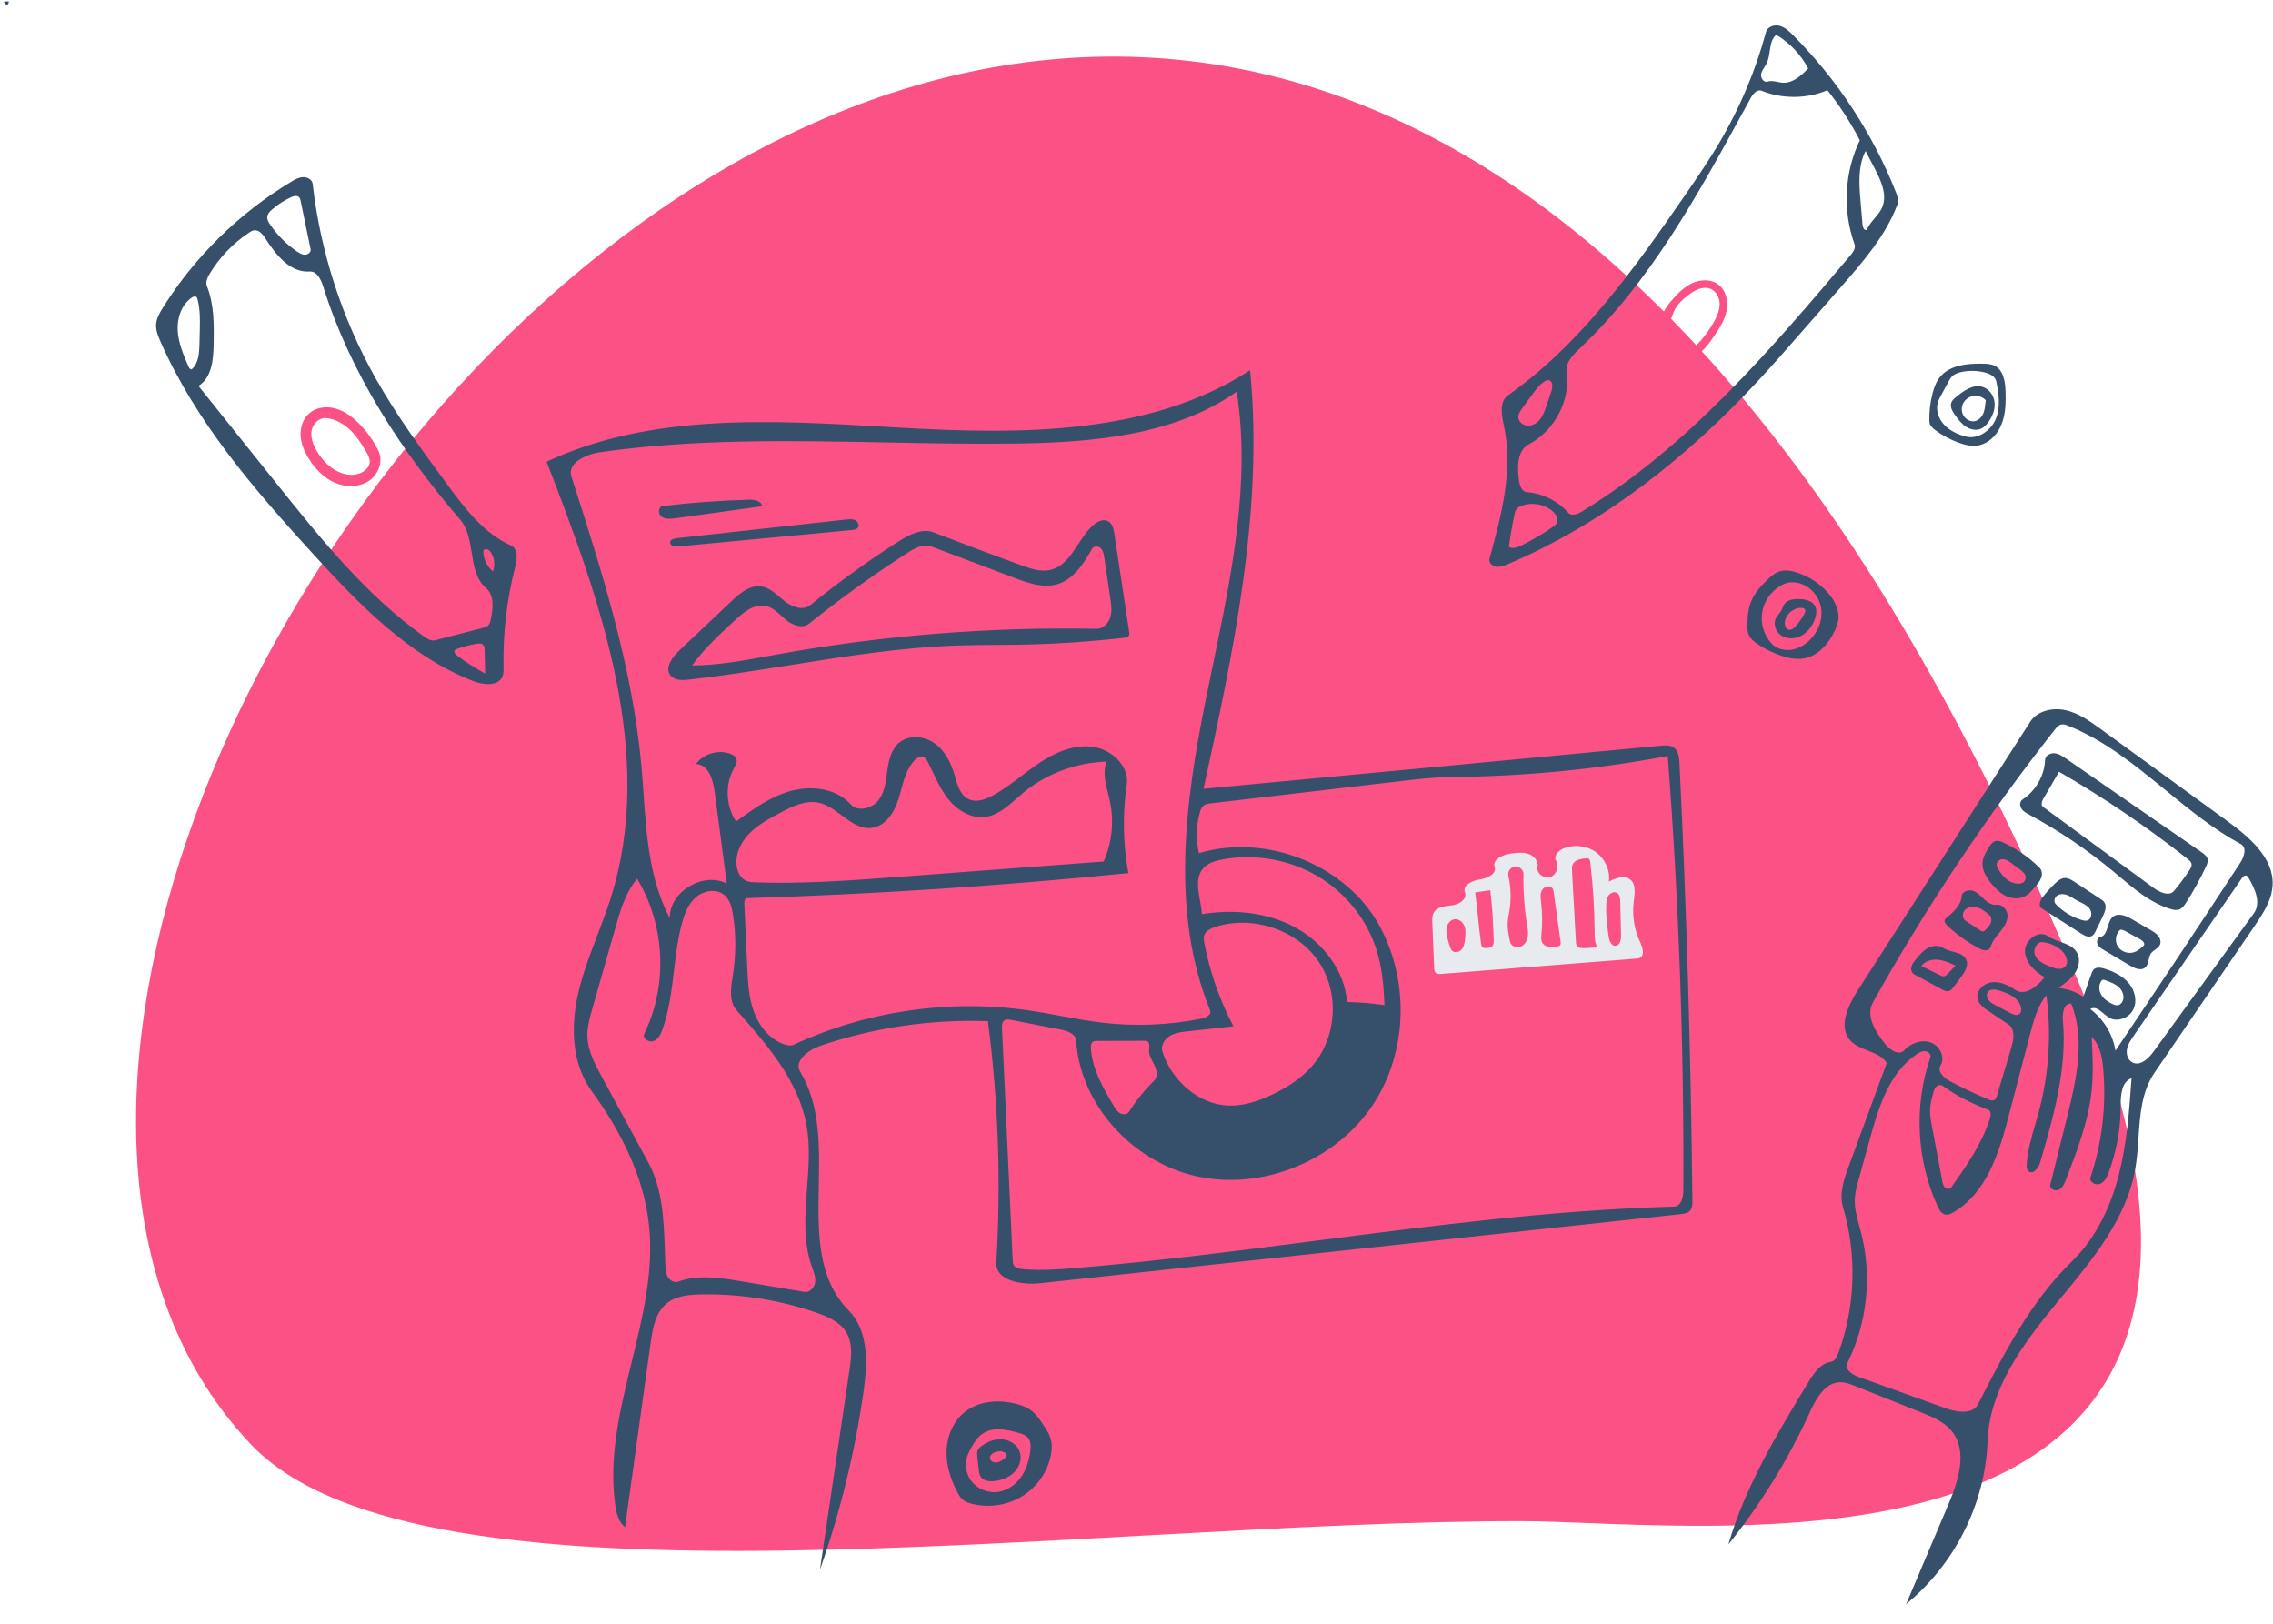 <svg width="560" height="400" viewBox="0 0 560 400" fill="none" xmlns="http://www.w3.org/2000/svg">
<path fill-rule="evenodd" clip-rule="evenodd" d="M61.724 355.703C103.916 400.382 267.073 374.718 374.504 374.718C420.851 374.718 576.383 397.315 512.157 242.125C301.571 -266.715 -71.96 214.139 61.724 355.703Z" fill="#FC5185"/>
<path fill-rule="evenodd" clip-rule="evenodd" d="M2.154 0.371C2.2 0.728 2.001 1.102 1.676 1.273C1.418 1.021 1.159 0.769 0.9 0.517C1.288 0.352 1.728 0.305 2.144 0.384L2.154 0.371Z" fill="#364F6B"/>
<path fill-rule="evenodd" clip-rule="evenodd" d="M251.046 346.03C251.955 346.307 252.851 346.65 253.642 347.165C255.127 348.132 256.138 349.634 257.107 351.095C257.802 352.142 258.507 353.209 258.854 354.409C259.23 355.709 259.163 357.096 258.911 358.423C258.127 362.559 255.504 366.332 251.85 368.58C248.197 370.827 243.567 371.515 239.391 370.43C238.578 370.219 237.759 369.932 237.134 369.384C236.608 368.924 236.254 368.311 235.93 367.699C234.229 364.491 233.082 360.926 233.213 357.318C233.344 353.71 234.869 350.059 237.757 347.791C241.381 344.945 246.603 344.674 251.046 346.03M245.954 367.512C248.225 367.177 250.225 365.733 251.53 363.894C252.836 362.054 253.506 359.849 253.828 357.635C254.011 356.371 254.028 354.923 253.111 354.01C252.562 353.464 251.778 353.22 251.025 353.001C248.201 352.179 244.977 351.48 242.447 352.952C240.604 354.025 239.577 356.012 238.646 357.894C237.556 360.098 237.825 362.879 239.32 364.846C240.814 366.813 243.468 367.88 245.954 367.512V367.512Z" fill="#364F6B"/>
<path fill-rule="evenodd" clip-rule="evenodd" d="M354.817 246.768C354.856 246.299 354.914 245.796 355.233 245.442C355.545 245.096 356.036 244.972 356.497 244.868C368.365 242.18 380.623 241.128 392.791 241.754C394.341 241.834 396.334 242.344 396.437 243.851C397.025 252.487 397.612 261.124 398.2 269.761C398.23 270.198 398.245 270.682 397.958 271.019C397.723 271.294 397.345 271.4 396.99 271.491C384.334 274.7 370.993 275.333 358.076 273.336C357.743 273.285 357.393 273.224 357.135 273.014C356.823 272.76 356.714 272.346 356.624 271.959C354.72 263.715 354.108 255.189 354.817 246.768ZM357.615 261.095C357.848 264.356 358.552 267.586 359.698 270.659C360.841 270.819 361.973 271.05 363.112 271.238C372.928 272.855 382.968 271.228 392.783 269.603C393.479 269.488 394.243 269.335 394.673 268.789C395.112 268.232 395.054 267.456 394.974 266.758C394.636 263.782 394.298 260.806 393.96 257.83C393.933 257.59 393.898 257.333 393.731 257.155C393.529 256.938 393.197 256.903 392.896 256.883C385.922 256.437 378.924 256.943 371.953 257.449C368.1 257.729 364.247 258.009 360.394 258.288C359.489 258.354 358.46 258.484 357.94 259.208C357.556 259.741 357.569 260.446 357.615 261.095ZM357.724 248.647C357.114 250.549 357.005 252.601 357.409 254.554C357.481 254.905 357.583 255.276 357.857 255.515C358.263 255.869 358.882 255.811 359.422 255.734C365.986 254.798 372.621 254.334 379.256 254.345C380.191 254.346 380.479 253.12 380.468 252.21C380.453 250.876 380.438 249.542 380.423 248.208C380.415 247.436 380.375 246.586 379.832 246.023C379.179 245.347 378.088 245.368 377.137 245.439C374.94 245.602 372.742 245.765 370.544 245.929C369.493 246.007 366.704 246.702 365.422 246.784C363.191 247.13 360.96 247.476 358.728 247.823C358.49 247.86 358.239 247.902 358.056 248.054C357.877 248.203 357.794 248.429 357.724 248.647ZM387.153 254.45C388.897 254.472 390.644 254.302 392.349 253.945C392.755 253.86 393.182 253.752 393.472 253.463C393.897 253.038 393.893 252.371 393.862 251.779C393.772 250.059 393.681 248.339 393.591 246.619C393.559 246.005 393.488 245.314 392.995 244.93C392.561 244.593 391.949 244.613 391.395 244.649C389.456 244.778 387.516 244.906 385.576 245.035C385.269 245.055 384.947 245.08 384.69 245.245C384.22 245.547 384.15 246.18 384.137 246.727C384.093 248.551 384.17 250.376 384.366 252.19C384.423 252.715 384.501 253.268 384.835 253.684C385.355 254.332 386.308 254.44 387.153 254.45Z" fill="#FC5185"/>
<path fill-rule="evenodd" clip-rule="evenodd" d="M385.191 209.025C387.783 207.933 390.965 208.299 393.224 209.948C395.484 211.597 396.735 214.466 396.383 217.193C397.972 216.358 399.986 215.535 401.469 216.538C403.143 217.671 402.76 220.111 402.509 222.079C402.07 225.519 402.639 229.075 404.134 232.221C404.751 233.521 405.282 235.493 403.912 236.017C403.681 236.106 403.429 236.126 403.181 236.145C387.123 237.404 371.065 238.663 355.007 239.922C354.566 239.957 354.073 239.975 353.74 239.693C353.4 239.405 353.358 238.915 353.339 238.477C353.185 234.802 353.031 231.128 352.878 227.453C352.836 226.468 352.816 225.405 353.389 224.591C354.336 223.243 356.319 223.247 357.977 222.989C359.634 222.731 361.561 221.37 360.924 219.86C360.213 218.177 362.636 216.947 364.485 216.673C366.335 216.399 368.788 215.327 368.228 213.59C367.616 211.693 370.299 210.516 372.325 210.254C373.755 210.069 375.25 209.891 376.606 210.368C377.962 210.845 379.108 212.203 378.802 213.574C378.453 215.144 380.418 216.606 381.967 216.052C383.517 215.497 384.145 213.437 383.36 212.024C382.72 210.87 383.953 209.546 385.191 209.025ZM393.483 233.239C392.882 232.156 392.878 230.866 392.873 229.635C392.847 223.856 392.482 218.078 391.78 212.339C391.745 212.049 391.688 211.725 391.444 211.556C391.234 211.409 390.952 211.427 390.694 211.45C389.44 211.564 387.953 211.834 387.458 212.961C387.246 213.441 387.271 213.985 387.3 214.507C387.618 220.299 387.936 226.092 388.254 231.884C388.284 232.424 388.357 233.043 388.818 233.344C389.069 233.509 389.386 233.539 389.688 233.555C390.96 233.623 392.241 233.516 393.483 233.239ZM371.885 224.333C371.729 225.298 371.51 226.256 371.452 227.231C371.355 228.861 371.708 230.48 372.058 232.077C372.283 233.1 373.643 233.604 374.64 233.209C375.636 232.815 376.238 231.78 376.404 230.746C376.57 229.712 376.376 228.66 376.206 227.626C375.541 223.565 375.253 219.446 375.346 215.335C375.37 214.295 374.327 213.355 373.263 213.458C372.198 213.56 371.366 214.681 371.599 215.696C372.249 218.524 372.346 221.47 371.885 224.333ZM382.446 218.786C381.82 217.988 380.385 218.413 379.896 219.297C379.408 220.181 379.557 221.253 379.678 222.249C379.994 224.852 380.025 227.488 379.768 230.097C379.692 230.866 379.608 231.706 380.045 232.352C380.716 233.345 382.19 233.336 383.405 233.215C383.786 233.178 384.224 233.106 384.416 232.783C384.55 232.559 384.518 232.28 384.483 232.023C383.922 227.975 383.361 223.927 382.801 219.879C382.748 219.495 382.687 219.093 382.446 218.786ZM396.355 220.525C395.883 221.151 395.784 221.965 395.743 222.74C395.603 225.397 395.965 228.053 396.326 230.69C396.468 231.729 396.956 233.065 398.031 232.994C399.121 232.922 399.406 231.504 399.38 230.442C399.313 227.629 399.246 224.816 399.179 222.003C399.161 221.263 399.081 220.406 398.45 219.993C397.788 219.56 396.827 219.899 396.355 220.525ZM363.44 219.86C363.44 219.86 363.919 223.532 364.085 225.402C364.295 227.751 364.562 230.094 364.886 232.43C364.933 232.769 364.996 233.137 365.253 233.37C365.699 233.775 367.42 233.506 367.737 232.999C368.054 232.492 368.036 231.859 368.008 231.266C367.921 229.391 367.834 227.516 367.746 225.641C367.653 223.631 367.162 219.297 367.162 219.297M357.199 233.154C357.337 233.574 357.499 234.014 357.848 234.296C358.53 234.845 359.637 234.505 360.175 233.821C360.712 233.137 360.834 232.235 360.936 231.38C361.062 230.33 361.184 229.239 360.835 228.239C360.486 227.238 359.518 226.357 358.436 226.45C357.441 226.536 356.67 227.421 356.438 228.366C356.206 229.311 356.401 230.303 356.643 231.246C356.807 231.888 356.993 232.524 357.199 233.154Z" fill="#E7EAEE"/>
<path fill-rule="evenodd" clip-rule="evenodd" d="M422.295 82.818C420.998 84.712 419.593 86.629 417.587 87.798C415.581 88.967 412.811 89.195 411.008 87.746C409.02 86.147 408.897 83.265 409.054 80.76C409.115 79.795 409.194 78.823 409.478 77.897C409.971 76.291 411.047 74.921 412.17 73.65C413.533 72.108 415.042 70.621 416.932 69.754C418.822 68.886 421.171 68.734 422.942 69.813C425.062 71.105 425.846 73.854 425.444 76.256C425.043 78.658 423.682 80.793 422.295 82.818M418.178 84.821C419.812 83.127 421.215 81.221 422.335 79.169C423.073 77.819 423.7 76.351 423.671 74.822C423.641 73.293 422.812 71.696 421.353 71.128C419.452 70.389 417.365 71.571 415.776 72.827C414.645 73.721 413.55 74.702 412.824 75.932C412.365 76.709 412.067 77.565 411.772 78.414C411.213 80.021 410.647 81.695 410.859 83.378C411.072 85.061 412.31 86.751 414.044 86.926C415.649 87.087 417.073 85.966 418.178 84.821Z" fill="#FC5185"/>
<path fill-rule="evenodd" clip-rule="evenodd" d="M88.321 104.216C90.352 106.218 92.028 108.559 93.255 111.105C94.487 113.665 93.245 116.955 90.826 118.52C88.407 120.086 85.136 120.066 82.484 118.912C79.832 117.758 77.748 115.604 76.213 113.204C75.055 111.395 74.158 109.367 74.062 107.239C73.966 105.11 74.771 102.869 76.502 101.564C78.253 100.243 80.715 100.055 82.833 100.688C84.95 101.322 86.764 102.683 88.321 104.216M80.396 102.999C78.639 102.823 77.078 104.393 76.776 106.086C76.475 107.779 77.138 109.498 77.997 111C79.859 114.257 83.181 117.15 87.008 116.969C88.975 116.877 91.131 115.551 91.096 113.636C91.081 112.808 90.661 112.043 90.241 111.322C89.127 109.407 87.923 107.512 86.315 105.963C84.708 104.415 82.647 103.225 80.396 102.999Z" fill="#FC5185"/>
<path fill-rule="evenodd" clip-rule="evenodd" d="M241.89 356.171C243.301 355.128 245.056 354.453 246.824 354.564C248.592 354.675 250.342 355.662 251.081 357.228C251.875 358.909 251.381 360.998 250.142 362.401C248.904 363.805 247.038 364.58 245.154 364.836C243.869 365.011 242.337 364.854 241.633 363.793C241.293 363.281 241.217 362.651 241.148 362.045C241.026 360.958 240.903 359.871 240.78 358.784C240.729 358.324 240.678 357.846 240.831 357.407C241.01 356.891 241.444 356.5 241.89 356.171M247.471 359.297C247.676 359.144 247.891 358.978 247.981 358.742C248.267 357.986 247.144 357.483 246.315 357.501C245.112 357.527 243.57 358.315 243.938 359.43C244.151 360.074 244.967 360.373 245.653 360.254C246.338 360.135 246.919 359.71 247.471 359.297H247.471Z" fill="#364F6B"/>
<path fill-rule="evenodd" clip-rule="evenodd" d="M441.726 8.625C452.718 19.695 461.394 32.931 467.074 47.297C467.464 48.283 467.842 49.379 467.47 50.373C464.605 58.02 459.076 64.395 453.654 70.594L443.26 82.477C439.953 86.258 436.645 90.041 433.226 93.727C415.818 112.496 395.248 128.908 371.425 139.007C370.526 139.388 369.562 139.768 368.594 139.615C367.625 139.463 366.718 138.549 366.972 137.627C369.917 126.916 372.881 115.718 370.518 104.872C369.948 102.256 369.312 98.962 371.534 97.387C389.527 84.641 402.481 66.423 414.896 48.452C418.017 43.933 421.131 39.402 423.893 34.667C428.798 26.26 432.575 17.232 435.099 7.883C435.446 6.6 437.111 6.022 438.43 6.358C439.749 6.694 440.779 7.671 441.726 8.625ZM434.034 22.372C432.917 21.922 431.886 23.138 431.317 24.175C430.705 25.291 430.093 26.409 429.481 27.528L429.47 27.549L429.47 27.549C418.081 48.36 406.517 69.49 389.162 85.881C387.522 87.43 385.689 89.301 385.991 91.505C386.96 98.569 383.083 106.029 376.661 109.459C373.746 111.016 373.78 115.034 374.207 118.243C374.378 119.527 374.877 121.138 376.204 121.246C380.096 121.566 383.831 123.429 386.368 126.318C387.168 127.23 388.685 126.66 389.728 126.022C415.984 109.965 436.158 86.247 455.855 62.943C456.535 62.139 457.258 61.126 456.903 60.144C453.923 51.884 454.4 42.497 458.205 34.564C455.96 30.218 453.285 26.083 450.228 22.235C445.141 24.383 439.158 24.433 434.034 22.372ZM371.758 134.765C372.793 135.292 374.047 134.791 375.083 134.264C377.806 132.882 380.429 131.312 382.926 129.571C383.586 129.111 383.782 128.192 383.549 127.436C383.316 126.68 382.732 126.07 382.085 125.592C380.067 124.102 377.244 123.71 374.877 124.591C374.44 124.754 374.006 124.966 373.704 125.315C373.351 125.723 373.222 126.267 373.109 126.788C372.537 129.426 372.086 132.088 371.758 134.765ZM445.49 16.871C443.706 13.478 440.955 10.572 437.625 8.564C436.466 9.557 436.241 11.067 436.012 12.605V12.606C435.854 13.662 435.694 14.731 435.23 15.658C435.078 15.959 434.893 16.248 434.709 16.536C434.357 17.084 434.007 17.63 433.894 18.259C433.722 19.22 434.558 20.424 435.505 20.107C436.275 19.848 437.083 20.014 437.897 20.182C438.326 20.27 438.758 20.359 439.187 20.386C441.688 20.543 443.762 18.637 445.49 16.871ZM459.63 37.211C457.719 40.909 458.021 45.276 458.368 49.402L458.867 55.318C458.922 55.968 459.285 56.846 459.93 56.666C460.331 55.576 461.093 54.677 461.857 53.776C462.526 52.987 463.196 52.197 463.627 51.276C465.086 48.156 463.466 44.56 461.871 41.503L459.63 37.211ZM374.08 102.874C374.16 104.031 375.396 104.898 376.587 104.865C377.779 104.832 378.852 104.082 379.549 103.141C380.245 102.199 380.627 101.078 380.999 99.976L382.228 96.337C382.57 95.323 382.591 93.772 381.501 93.653C381.107 93.609 380.731 93.812 380.408 94.036C379.186 94.881 378.295 96.096 377.429 97.286L375.068 100.531C374.556 101.234 374.021 102.014 374.08 102.874ZM92.529 93.162C84.235 78.39 78.941 62.032 77.039 45.302C76.922 44.273 75.755 43.607 74.692 43.643C73.629 43.679 72.663 44.225 71.759 44.771C58.922 52.514 47.994 63.231 40.139 75.782C39.344 77.052 38.56 78.402 38.459 79.886C38.361 81.342 38.933 82.755 39.522 84.098C48.187 103.847 62.636 120.597 77.304 136.643C88.602 149.001 100.695 161.511 116.447 167.732C118.993 168.737 122.691 169.147 123.77 166.689C124.084 165.973 124.068 165.169 124.051 164.391L124.051 164.361C123.877 156.029 124.851 147.674 126.937 139.59C127.419 137.72 127.67 135.198 125.872 134.387C119.109 131.338 114.473 125.19 110.139 119.29C103.909 110.812 97.663 102.308 92.529 93.162ZM107.169 157.732C106.238 157.974 105.307 157.402 104.529 156.848C90.193 146.629 79.083 132.799 68.167 119.155L48.903 95.076C52.155 93.061 52.568 88.684 52.639 84.935C52.731 80.061 52.798 75.042 50.988 70.497C50.586 69.486 51.109 68.367 51.67 67.43C54.075 63.416 57.411 59.932 61.357 57.313C61.739 57.059 62.144 56.807 62.602 56.744C63.81 56.578 64.737 57.722 65.383 58.729C67.933 62.708 71.438 67.207 76.246 66.88C78.077 66.755 79.093 68.853 79.627 70.561C86.268 91.802 98.738 110.961 113.362 128.007C115.262 130.222 115.739 133.211 116.212 136.174C116.739 139.477 117.26 142.747 119.744 144.871C121.865 146.684 121.472 149.941 120.899 152.631C120.782 153.182 120.643 153.771 120.213 154.147C119.894 154.426 119.462 154.542 119.047 154.65L107.169 157.732ZM73.182 61.959C70.552 60.172 68.28 57.887 66.531 55.271C66.152 54.705 65.784 54.071 65.851 53.399C65.923 52.668 66.488 52.084 67.051 51.594C68.439 50.385 70.008 49.373 71.694 48.599C72.311 48.316 73.108 48.086 73.621 48.524C73.922 48.782 74.018 49.194 74.097 49.578L76.526 61.396C76.669 62.095 75.916 62.724 75.184 62.744C74.452 62.765 73.782 62.367 73.182 61.959ZM49.143 84.818C49.092 87.041 48.917 89.536 47.205 91.009C46.846 91.05 46.608 90.668 46.468 90.344C45.234 87.503 43.983 84.593 43.789 81.514C43.594 78.435 44.655 75.101 47.241 73.317C47.591 73.075 48.105 72.876 48.413 73.166C48.538 73.282 48.591 73.451 48.636 73.613C49.339 76.126 49.283 78.772 49.223 81.376L49.143 84.818ZM118.932 158.762C119.347 159.092 119.392 159.684 119.403 160.206L119.526 165.92C117.117 164.62 114.809 163.143 112.627 161.506C112.214 161.196 111.76 160.693 112.013 160.249C112.138 160.028 112.399 159.922 112.643 159.835C114.202 159.276 115.814 158.856 117.451 158.583C117.958 158.499 118.534 158.445 118.932 158.762ZM119.071 136.254C119.049 135.996 119.049 135.715 119.206 135.507C119.622 134.956 120.525 135.454 120.907 136.028C121.826 137.409 122.029 139.217 121.438 140.759C120.088 139.633 119.218 137.978 119.071 136.254ZM477.963 92.867C480.364 89.925 484.742 89.502 488.602 89.594C489.505 89.615 490.433 89.657 491.254 90.022C493.538 91.034 494.023 93.938 494.1 96.378C494.171 98.599 494.157 100.849 493.602 103.004C493.048 105.159 491.9 107.236 490.065 108.559C489.24 109.153 488.283 109.586 487.271 109.751C485.706 110.006 484.105 109.615 482.618 109.077C480.637 108.36 478.758 107.375 477.052 106.159C476.219 105.565 475.359 104.787 475.332 103.783C475.27 101.467 475.536 99.142 476.122 96.896C476.496 95.461 477.016 94.027 477.963 92.867ZM484.19 107.521C487.273 108.382 490.553 106.061 491.721 103.155C492.89 100.249 492.458 96.984 491.815 93.927C491.569 92.753 490.279 92.097 489.091 91.783C487.251 91.297 485.294 91.233 483.425 91.597C482.496 91.777 481.546 92.087 480.895 92.756C480.539 93.12 480.293 93.57 480.052 94.014L478.246 97.335C477.928 97.919 477.608 98.509 477.421 99.144C476.863 101.044 477.601 103.155 478.965 104.619C480.329 106.084 482.237 106.975 484.19 107.521ZM442.921 141.102C445.749 142.062 448.312 143.75 450.278 145.948C451.968 147.837 453.255 150.289 452.9 152.769C452.769 153.679 452.424 154.547 452.03 155.383C450.539 158.548 447.973 161.581 444.45 162.194C442.602 162.515 440.697 162.13 438.92 161.542C436.864 160.861 434.904 159.907 433.113 158.714C432.162 158.081 431.218 157.33 430.802 156.286C430.514 155.566 430.506 154.773 430.516 154.001C430.543 152.091 430.673 150.149 431.358 148.359C432.223 146.095 433.918 144.225 435.714 142.557C436.437 141.886 437.203 141.224 438.131 140.865C439.649 140.276 441.378 140.578 442.921 141.102ZM445.812 157.747C447.856 155.78 449.045 152.929 448.721 150.15C448.397 147.371 446.464 144.763 443.76 143.815C442.636 143.421 441.39 143.311 440.239 143.62C439.618 143.788 439.035 144.072 438.491 144.409C436.164 145.849 434.53 148.305 434.133 150.961C433.736 153.616 434.584 156.424 436.394 158.449C437.553 159.746 439.444 160.302 441.196 160.086C442.949 159.871 444.557 158.956 445.812 157.747ZM187.752 124.721C187.657 123.411 185.856 123.067 184.507 123.106C177.421 123.309 170.345 123.825 163.308 124.653C162.152 124.789 162.059 126.602 162.986 127.287C163.914 127.972 165.206 127.845 166.359 127.685L187.752 124.721ZM165.102 133.581C165.163 132.906 166.034 132.662 166.726 132.586L208.459 127.988C209.214 127.905 210.018 127.83 210.697 128.16C211.377 128.491 211.814 129.396 211.371 129.995C211.044 130.438 210.417 130.527 209.86 130.58L167.174 134.61C166.287 134.693 165.024 134.445 165.102 133.581ZM258.661 140.419C256.326 140.918 253.93 140.099 251.69 139.285C244.45 136.652 237.238 133.947 230.055 131.17C227.155 130.049 223.973 131.728 221.365 133.394C213.818 138.217 206.552 143.456 199.613 149.077C197.83 150.521 195.088 149.508 193.29 148.082C192.91 147.781 192.536 147.459 192.16 147.136C190.76 145.932 189.342 144.713 187.531 144.463C184.748 144.079 182.299 146.132 180.282 148.038L167.274 160.327C165.524 161.98 163.683 164.627 165.24 166.453C166.267 167.658 168.153 167.596 169.751 167.416C178.096 166.475 186.4 165.156 194.702 163.836C208.421 161.656 222.133 159.477 236.01 159.01C239.085 158.907 242.162 158.888 245.239 158.869L245.243 158.869C247.169 158.857 249.094 158.845 251.019 158.812C259.708 158.665 268.389 158.095 277.02 157.106C277.437 157.059 277.912 156.975 278.129 156.625C278.292 156.36 278.252 156.026 278.205 155.721L274.55 131.523C274.364 130.293 274.039 128.872 272.884 128.341C271.717 127.805 270.343 128.496 269.385 129.338C267.886 130.655 266.731 132.404 265.592 134.13C263.724 136.96 261.898 139.727 258.661 140.419ZM199.294 153.66C207.102 147.415 215.243 141.564 223.673 136.139C225.404 135.026 227.509 133.885 229.443 134.616L249.886 142.344C253.298 143.634 257.029 144.941 260.532 143.907C264.604 142.704 267.038 138.763 269.088 135.136C269.487 134.431 270.647 134.512 271.222 135.091C271.796 135.671 271.941 136.524 272.06 137.321L273.556 147.412C273.786 148.961 274.011 150.569 273.551 152.069C273.091 153.569 271.739 154.932 270.13 154.902C243.815 154.407 217.45 156.518 191.573 161.191C190.774 161.335 189.975 161.482 189.176 161.629L189.167 161.631C182.985 162.766 176.781 163.906 170.498 163.926C173.532 159.746 177.376 156.195 181.193 152.675C183.289 150.742 185.909 148.657 188.723 149.29C190.243 149.631 191.408 150.693 192.568 151.75C192.94 152.089 193.311 152.427 193.693 152.741C195.267 154.033 197.703 154.932 199.294 153.66ZM536.887 224.052C536.19 224.305 535.411 224.132 534.7 223.915C529.888 222.443 525.98 219.152 522.14 215.918L522.14 215.918L522.136 215.914C521.617 215.477 521.099 215.042 520.581 214.611C514.217 209.331 507.311 204.669 499.998 200.718C499.254 200.316 498.474 199.893 498.019 199.194C497.563 198.495 497.576 197.43 498.279 196.963C501.558 194.786 503.685 191.048 503.841 187.189C503.883 186.16 505.077 185.474 506.132 185.557C507.186 185.639 508.106 186.256 508.969 186.852L542.382 209.925C543.033 210.375 543.733 210.895 543.892 211.656C544.022 212.276 543.755 212.904 543.486 213.481C542.045 216.574 540.388 219.572 538.53 222.447C538.109 223.098 537.628 223.783 536.887 224.052ZM503.459 196.679C503.066 197.353 502.727 198.328 503.363 198.794L530.629 218.766C532.122 219.86 534.443 220.885 535.619 219.471C536.969 217.848 538.23 216.155 539.395 214.401C539.713 213.921 540.038 213.373 539.923 212.813C539.819 212.301 539.376 211.93 538.96 211.601C528.953 203.708 518.359 196.521 507.286 190.115L503.459 196.679ZM489.89 208.893C490.33 208.158 490.864 207.354 491.719 207.174C492.372 207.036 493.037 207.308 493.639 207.592C496.922 209.144 499.929 211.246 502.487 213.778C503.103 214.388 503.179 215.369 502.905 216.18C502.631 216.992 502.066 217.675 501.513 218.339C500.623 219.405 499.675 220.514 498.363 221.019C496.947 221.566 495.299 221.302 493.957 220.6C492.616 219.897 491.539 218.798 490.59 217.638C489.353 216.125 488.244 214.311 488.437 212.387C488.563 211.126 489.234 209.987 489.89 208.893ZM495.632 217.361C497.697 218.142 499.018 217.523 499.072 216.206C499.106 215.375 498.361 214.734 497.683 214.227L495.632 212.693C494.954 212.185 494.207 211.654 493.352 211.659C492.496 211.665 491.626 212.523 491.976 213.282C491.923 213.648 493.567 216.58 495.632 217.361ZM487.482 233.578C487.985 233.846 488.519 234.108 489.093 234.12C489.667 234.132 490.289 233.816 490.43 233.274C490.761 232.004 491.626 230.95 492.471 229.919L492.472 229.919C492.564 229.806 492.656 229.694 492.747 229.581C493.674 228.441 494.568 227.148 494.593 225.694C494.618 224.24 493.38 222.691 491.899 222.889C490.733 223.046 489.648 222.302 488.8 221.506C488.665 221.379 488.531 221.249 488.397 221.118C487.688 220.43 486.967 219.731 486.026 219.433C484.906 219.078 483.381 219.642 483.292 220.785C483.113 223.086 481.148 224.818 479.324 226.294C478.779 226.735 479.271 227.583 479.782 228.063C482.08 230.224 484.678 232.084 487.482 233.578ZM487.846 229.194L484.255 226.83C483.342 226.23 483.415 224.757 484.229 224.034C485.043 223.311 486.309 223.256 487.346 223.618C488.384 223.98 489.248 224.69 490.086 225.386C490.641 225.847 490.718 226.686 490.464 227.351C490.21 228.017 489.693 228.55 489.189 229.064C489.017 229.239 488.824 229.426 488.576 229.457C488.313 229.49 488.066 229.338 487.846 229.194ZM516.316 229.349L518.072 225.72C518.61 224.608 519.131 223.233 518.405 222.228C518.153 221.879 517.781 221.633 517.418 221.395L511.029 217.206C510.34 216.755 509.593 216.285 508.762 216.298C507.778 216.313 506.953 216.997 506.254 217.671C505.207 218.681 504.228 219.758 503.326 220.892C502.639 221.756 502.074 223.177 503.013 223.776L512.789 230.015C513.56 230.508 514.54 231.014 515.35 230.585C515.826 230.334 516.086 229.826 516.316 229.349ZM514.15 226.78C513.739 226.872 513.311 226.77 512.907 226.652C510.439 225.929 508.18 224.543 506.445 222.689C505.868 222.072 506.194 220.983 506.928 220.55C507.661 220.118 508.614 220.217 509.405 220.54C509.915 220.749 510.383 221.039 510.85 221.33C511.107 221.49 511.363 221.649 511.627 221.795C511.911 221.953 512.207 222.097 512.503 222.241C513.343 222.651 514.184 223.061 514.757 223.77C515.532 224.728 515.372 226.507 514.15 226.78ZM517.452 230.834C518.578 230.573 518.923 229.456 519.28 228.294C519.576 227.334 519.881 226.344 520.645 225.783C521.959 224.816 523.821 225.624 525.237 226.444L529.74 229.05C530.458 229.465 531.193 229.895 531.707 230.535C532.222 231.174 532.475 232.081 532.115 232.814C531.874 233.303 531.42 233.627 530.962 233.954C530.587 234.222 530.21 234.492 529.946 234.855C529.608 235.322 529.482 235.907 529.357 236.484C529.201 237.21 529.047 237.924 528.478 238.38C527.441 239.211 525.9 238.545 524.754 237.864L518.409 234.092C517.769 233.712 517.094 233.294 516.78 232.632C516.466 231.969 516.722 231.003 517.452 230.834ZM525.769 234.579C526.678 234.278 527.408 233.622 528.109 232.984C528.617 232.522 527.937 231.76 527.331 231.428L523.444 229.299C523.039 229.077 522.474 228.875 522.16 229.208C521.148 230.283 521 232.037 521.82 233.258C522.641 234.478 524.351 235.05 525.769 234.579ZM481.17 234.447C480.3 234.209 479.414 233.966 478.703 233.494C477.6 232.762 476.063 232.939 474.905 233.587C473.747 234.234 472.883 235.271 472.047 236.285C471.583 236.847 471.106 237.434 470.929 238.134C470.752 238.835 470.963 239.683 471.611 240.034L478.39 243.71C478.903 243.988 479.476 244.276 480.049 244.152C480.621 244.029 481.015 243.535 481.359 243.075L483.103 240.74C484.074 239.441 485.088 237.784 484.378 236.334C483.809 235.171 482.508 234.814 481.17 234.447ZM479.025 240.495C478.67 240.586 478.305 240.419 477.979 240.258L473.361 237.971C474.249 236.749 475.938 236.28 477.469 236.428C479 236.576 480.421 237.238 481.806 237.89L479.684 240.034C479.494 240.226 479.29 240.426 479.025 240.495ZM447.032 149.073C447.747 150.133 447.523 151.55 447.049 152.732C446.424 154.289 445.367 155.732 443.875 156.56C442.382 157.388 440.422 157.509 438.968 156.619C437.513 155.729 436.783 153.749 437.563 152.259C437.743 151.915 437.989 151.61 438.235 151.304C438.47 151.012 438.706 150.72 438.884 150.393C439.001 150.178 439.092 149.95 439.183 149.722C439.314 149.393 439.446 149.065 439.654 148.778C440.394 147.758 441.852 147.558 443.135 147.576C444.591 147.596 446.234 147.888 447.032 149.073ZM443.783 149.746C441.792 149.722 439.924 151.346 439.727 153.274C439.647 154.062 439.99 155.041 440.797 155.15C441.4 155.231 441.931 154.777 442.337 154.335C443.195 153.398 443.933 152.357 444.527 151.242C444.726 150.868 444.902 150.389 444.64 150.053C444.449 149.809 444.099 149.75 443.783 149.746ZM491.408 99.224C491.255 97.45 490.035 95.705 488.263 95.261C486.012 94.696 483.831 96.238 482.044 97.684C481.516 98.112 480.964 98.572 480.74 99.204C480.36 100.277 481.043 101.408 481.716 102.335C482.487 103.397 483.31 104.464 484.435 105.166C485.56 105.868 487.059 106.14 488.239 105.53C488.84 105.219 489.308 104.712 489.715 104.18C490.807 102.752 491.562 100.997 491.408 99.224ZM486.417 103.771C485.654 103.882 484.863 103.582 484.301 103.068C483.46 102.297 483.126 101.059 483.42 99.972C483.73 98.827 484.717 97.882 485.899 97.599C487.08 97.317 488.406 97.709 489.225 98.584C489.195 98.823 489.169 99.063 489.143 99.303C489.056 100.118 488.969 100.935 488.679 101.702C488.303 102.693 487.491 103.614 486.417 103.771ZM425.834 380.452C429.984 366.171 437.819 353.209 445.573 340.428C446.884 338.267 448.508 335.888 451.052 335.478C452.055 335.317 452.584 334.256 452.926 333.325C457.131 321.849 457.537 309.087 454.067 297.38C453.077 294.038 454.296 290.496 455.503 287.222L464.842 261.878C463.871 260.243 462.034 259.525 460.173 258.798C458.617 258.189 457.044 257.574 455.946 256.411C452.846 253.124 455.184 247.897 457.613 244.113L500.182 177.794C501.92 175.086 505.735 174.237 508.932 174.958C512.13 175.68 514.86 177.638 517.49 179.548L548.536 202.107C554.091 206.143 560.222 211.298 559.902 218.035C559.725 221.763 557.532 225.077 555.411 228.186L530.806 264.255C527.625 268.918 527.239 274.589 526.851 280.285C526.676 282.861 526.5 285.442 526.065 287.938C523.944 300.116 515.607 310.201 507.62 319.864L507.202 320.369C507.023 320.586 506.844 320.802 506.666 321.018C498.4 331.034 490.129 342.217 489.664 355.054C489.111 370.353 481.639 385.296 469.609 395.164L480.078 370.457C482.567 364.581 484.872 357.271 480.706 352.376C478.821 350.161 475.972 348.99 473.237 347.898L456.978 341.409C455.857 340.961 454.701 340.507 453.489 340.499C449.712 340.477 447.465 344.462 445.933 347.821C440.635 359.441 433.868 370.427 425.834 380.452ZM479.297 346.899C482.084 347.903 486.009 348.513 487.33 345.922C493.724 333.384 500.293 320.604 510.471 310.711C516.337 305.009 519.933 297.4 521.967 289.58C524.001 281.759 524.577 273.66 525.145 265.612C522.675 266.486 522.461 269.728 522.471 272.285C522.494 277.922 521.481 283.561 519.495 288.856C519.079 289.964 518.521 291.161 517.407 291.629C516.294 292.096 514.654 291.157 515.028 290.035C517.9 281.422 518.97 272.245 518.155 263.226C517.902 260.429 517.366 257.437 515.323 255.455C515.545 259.871 515.766 264.307 515.306 268.705C514.51 276.314 511.706 283.569 508.926 290.724C508.565 291.653 508.128 292.666 507.211 293.102C506.294 293.539 504.871 292.847 505.111 291.882L509.274 275.141C511.563 265.936 513.814 256.035 510.271 247.214C508.486 247.098 508.066 249.58 508.225 251.313C509.316 263.184 505.943 274.966 502.603 286.432C502.213 287.771 500.834 289.445 499.761 288.524C499.299 288.127 499.278 287.443 499.315 286.844C499.526 283.472 500.476 280.208 501.425 276.947C501.72 275.935 502.014 274.923 502.286 273.908C504.796 264.557 505.436 254.734 504.16 245.15C501.961 247.891 501.029 251.369 500.148 254.74L494.923 274.748C492.561 283.793 489.543 293.736 481.353 298.595C480.7 298.982 479.944 299.342 479.2 299.17C478.276 298.957 477.753 298.028 477.368 297.184C472.141 285.73 471.488 272.368 475.574 260.483C475.822 259.762 475.068 259.009 474.289 258.949C473.509 258.889 472.78 259.302 472.141 259.741C465.435 264.344 462.866 272.682 460.733 280.392L457.897 290.643C457.483 292.141 457.066 293.652 456.979 295.2C456.848 297.553 457.48 299.856 458.108 302.146C458.254 302.677 458.399 303.207 458.535 303.737C461.263 314.388 460.031 325.955 455.115 335.835C454.391 337.292 456.304 338.617 457.864 339.179L479.297 346.899ZM489.891 249.061C488.773 248.312 487.575 247.457 487.229 246.179C486.699 244.221 488.616 242.253 490.681 241.989C492.745 241.726 494.765 242.695 496.476 243.85C498.886 245.476 501.936 242.996 503.74 240.747C501.306 239.33 498.984 237.131 498.888 234.374C498.792 231.616 502.239 228.989 504.533 230.612C505.423 231.242 506.499 231.627 507.564 232.009C509.16 232.579 510.728 233.141 511.603 234.5C512.599 236.046 512.245 238.136 511.232 239.671C510.218 241.206 508.659 242.307 507.136 243.372C509.322 243.583 511.449 244.341 513.258 245.553L515.229 239.966C515.382 239.533 515.548 239.08 515.898 238.774C516.574 238.184 517.625 238.367 518.49 238.634C520.759 239.334 522.985 240.428 524.483 242.228C525.981 244.029 526.605 246.644 525.558 248.725C524.512 250.805 521.558 251.915 519.556 250.66C519.141 250.4 518.724 250.052 518.306 249.704C517.191 248.774 516.075 247.844 514.998 248.589C518.287 251.08 520.545 254.822 521.179 258.83C531.532 243.489 541.773 228.077 551.902 212.596C552.869 211.119 553.649 208.789 552.075 207.94C545.348 204.309 539.402 199.447 533.47 194.597C525.983 188.474 518.518 182.37 509.534 178.786C508.964 178.558 508.34 178.338 507.744 178.491C507.12 178.651 506.68 179.18 506.288 179.678C489.557 200.921 474.542 223.442 461.427 246.965C459.597 250.247 462.046 254.159 464.389 257.116C465.559 258.593 467.819 260.154 469.095 258.762C470.704 257.008 473.342 256.005 475.621 256.788C477.899 257.571 479.317 260.454 478.078 262.473C477.182 263.932 478.936 265.555 480.469 266.372C483.532 268.004 486.674 269.496 489.881 270.841C490.327 271.028 490.846 271.212 491.28 271C491.693 270.799 491.861 270.32 491.99 269.888L495.543 257.996C496.127 256.04 496.518 253.502 494.794 252.346L489.891 249.061ZM553.445 215.725C552.974 215.567 552.543 216.027 552.266 216.43L525.664 255.168C524.949 256.21 524.216 257.294 524.007 258.53C523.798 259.767 524.265 261.205 525.422 261.755C527.338 262.667 529.342 260.751 530.572 259.056L555.288 224.978C557.123 222.448 555.57 218.989 553.999 216.295C553.863 216.062 553.706 215.812 553.445 215.725ZM478.549 267.453C478.081 267.121 477.38 267.319 476.988 267.734C476.596 268.149 476.436 268.717 476.288 269.262C475.925 270.604 475.559 271.958 475.505 273.344C475.451 274.731 475.711 276.108 475.969 277.473L478.516 290.943C478.623 291.508 478.748 292.108 479.159 292.52C479.571 292.931 480.373 293.02 480.706 292.546C484.477 287.182 488.3 281.713 490.273 275.504C490.518 274.732 490.589 273.647 489.811 273.363C485.807 271.897 482.007 269.903 478.549 267.453ZM507.967 234.217C506.69 233.033 505.002 232.278 503.248 232.104C501.649 231.945 500.726 234.13 501.456 235.524C502.186 236.917 503.799 237.607 505.291 238.189C506.344 238.6 507.622 238.987 508.54 238.338C509.86 237.406 509.148 235.311 507.967 234.217ZM497.465 249.826C497.985 249.466 498.053 248.729 497.907 248.124C497.358 245.844 494.788 244.679 492.481 244.011C491.588 243.753 490.478 243.573 489.849 244.241C489.324 244.799 489.435 245.722 489.889 246.337C490.342 246.952 491.05 247.331 491.735 247.689L495.299 249.557C495.976 249.912 496.838 250.26 497.465 249.826ZM517.743 241.608C516.989 242.591 517.066 244.02 517.695 245.083C518.325 246.146 519.415 246.884 520.566 247.387C520.96 247.559 521.393 247.711 521.817 247.629C522.181 247.558 522.493 247.319 522.716 247.029C523.54 245.959 523.14 244.347 522.197 243.375C521.253 242.403 519.911 241.916 518.62 241.46C518.397 241.381 518.137 241.305 517.934 241.424C517.899 241.444 517.869 241.469 517.84 241.496C517.805 241.531 517.773 241.569 517.743 241.608ZM160.314 330.703C160.808 327.155 161.499 323.251 164.365 321.004C166.649 319.213 169.786 318.927 172.719 318.872C182.331 318.692 191.973 320.211 201.035 323.331C203.901 324.318 206.902 325.618 208.469 328.153C210.166 330.898 209.752 334.359 209.283 337.529L202.005 386.718C207.023 372.473 210.627 357.756 212.748 342.839C213.737 335.88 214.082 327.895 209.089 322.819C201.296 314.896 201.508 303.609 201.725 292.133C201.911 282.229 202.1 272.183 197.148 264.037C195.532 261.378 199.134 258.634 202.131 257.614C215.337 253.115 229.416 251.051 243.398 251.563C245.962 271.264 246.656 291.194 245.467 311.018C245.201 315.463 251.682 316.611 256.232 316.12L414.079 299.092C414.868 299.007 415.723 298.893 416.282 298.345C416.936 297.705 416.969 296.699 416.959 295.796C416.587 259.819 415.523 223.847 413.767 187.908C413.698 186.506 413.515 184.895 412.322 184.105C411.427 183.513 410.249 183.592 409.172 183.693L296.507 194.318C303.909 160.359 311.352 125.763 307.976 91.205C283.347 107.18 251.567 107.06 222.016 105.368C220.788 105.298 219.558 105.226 218.324 105.155C189.887 103.501 160.231 101.777 134.666 113.744C148.052 148.272 161.591 185.959 150.464 221.237C149.48 224.358 148.308 227.424 147.138 230.488C145.332 235.213 143.529 239.934 142.413 244.849C140.574 252.952 140.85 262.025 145.78 268.797C152.918 278.604 158.59 289.754 159.884 301.704C161.112 313.044 158.368 324.291 155.628 335.525C152.765 347.263 149.905 358.986 151.582 370.789C151.866 372.785 152.378 374.933 153.985 376.205L160.314 330.703ZM171.482 188.201C174.467 188.304 175.654 191.949 176.035 194.831L179.058 217.651C173.157 214.675 164.855 219.727 165.025 226.191C160.052 216.854 159.297 206.154 158.549 195.562C158.386 193.258 158.224 190.959 158.019 188.68C155.823 164.311 148.274 140.741 140.771 117.393C139.702 114.063 144.323 111.905 147.87 111.399C171.151 108.078 194.713 108.537 218.286 108.995C228.971 109.203 239.659 109.411 250.323 109.267C269.272 109.011 289.323 107.267 304.693 96.483C308.148 118.889 303.453 141.494 298.816 163.815C298.189 166.834 297.563 169.848 296.958 172.856C291.883 198.099 288.429 225.005 298.139 248.929C298.548 249.937 297.153 250.697 296.063 250.918C288.076 252.539 279.819 252.888 271.719 251.947C268.244 251.544 264.806 250.906 261.367 250.269C258.777 249.788 256.187 249.308 253.581 248.928C233.96 246.064 213.48 249.036 195.573 257.347C194.855 257.681 194.002 257.525 193.25 257.272C189.623 256.05 187.036 252.791 185.745 249.275C184.455 245.759 184.27 241.964 184.098 238.234L183.375 222.592C183.349 222.03 183.501 221.267 184.079 221.249C215.447 220.296 246.78 218.239 277.996 215.083C276.676 207.898 276.545 200.507 277.61 193.283C278.282 188.722 273.873 184.563 269.178 183.953C264.484 183.343 259.841 185.411 255.943 188.029C254.485 189.008 253.084 190.071 251.685 191.134C249.344 192.912 247.005 194.689 244.4 196.066C242.695 196.967 240.645 197.694 238.855 196.966C236.664 196.075 235.929 193.54 235.274 191.277C235.233 191.134 235.192 190.993 235.151 190.853C234.296 187.938 232.886 185.038 230.404 183.204C227.923 181.371 224.179 180.915 221.73 182.788C219.636 184.39 218.974 187.164 218.623 189.733C218.592 189.962 218.561 190.191 218.531 190.422C218.22 192.784 217.899 195.225 216.45 197.119C214.859 199.198 211.31 200.089 209.566 198.13C206.116 194.257 200.063 193.445 194.983 194.804C189.904 196.163 185.557 199.303 181.343 202.378C178.8 198.508 178.59 193.296 180.813 189.244L180.85 189.176C181.268 188.415 181.748 187.542 181.378 186.767C181.149 186.287 180.645 185.993 180.145 185.784C177.156 184.537 173.337 185.603 171.482 188.201ZM261.3 253.615C262.971 253.939 265.025 254.664 265.128 256.318C266.114 272.1 279.006 286.281 294.857 289.774C310.707 293.267 328.274 286.204 337.516 273.199C346.758 260.194 347.482 242.127 339.903 228.141C331.776 213.141 312.025 205.176 295.372 210.182C294.599 206.867 294.686 203.366 295.623 200.092C295.797 199.484 296.023 198.848 296.528 198.451C297.021 198.063 297.687 197.975 298.316 197.902L345.226 192.405C349.35 191.922 353.484 191.438 357.638 191.405C375.501 191.261 393.349 189.529 410.889 186.235C413.614 221.836 414.897 257.542 414.732 293.241C414.724 294.934 414.194 297.185 412.454 297.234C382.932 298.071 353.641 301.849 324.34 305.628C304.653 308.167 284.961 310.707 265.19 312.356C260.784 312.724 256.347 313.047 251.944 312.639C251.146 312.565 250.246 312.406 249.812 311.75C249.55 311.355 249.521 310.86 249.499 310.39L246.867 253.29C246.833 252.552 246.879 251.662 247.535 251.292C247.971 251.046 248.515 251.135 249.009 251.23L261.3 253.615ZM180.529 240.395C180.062 243.36 179.537 246.697 181.535 248.941C188.984 257.31 196.723 266.252 198.703 277.155C199.628 282.246 199.231 287.485 198.835 292.703C198.337 299.277 197.841 305.816 199.993 311.983C200.049 312.143 200.107 312.304 200.165 312.466C200.56 313.565 200.963 314.686 200.835 315.834C200.688 317.15 199.514 318.474 198.172 318.249L182.599 315.636C177.441 314.771 171.993 313.929 167.094 315.72C166.147 316.066 165.056 315.459 164.549 314.607C164.041 313.756 163.974 312.731 163.93 311.747C163.877 310.56 163.837 309.364 163.797 308.165C163.546 300.623 163.29 292.94 159.701 286.331L148.252 265.247C146.561 262.134 144.832 258.883 144.715 255.364C144.637 253.015 145.289 250.707 145.936 248.442L151.647 228.426C152.85 224.213 154.122 219.865 156.97 216.481C163.888 227.899 164.571 242.671 158.734 254.647C158.194 255.755 159.843 256.896 161.019 256.454C162.195 256.012 162.792 254.759 163.206 253.601C164.867 248.963 165.449 244.074 166.032 239.177C166.504 235.216 166.976 231.249 168.02 227.408C168.66 225.054 169.583 222.652 171.451 221.032C173.319 219.413 176.366 218.858 178.323 220.374C179.821 221.535 180.308 223.518 180.593 225.36C181.345 230.221 181.341 235.191 180.583 240.05C180.565 240.164 180.547 240.279 180.529 240.395ZM207.4 200.88C209.696 202.59 211.944 204.264 214.699 203.954C218.2 203.56 220.381 200.053 221.398 196.771C221.62 196.052 221.818 195.317 222.017 194.58C222.725 191.95 223.439 189.299 225.294 187.32C225.833 186.745 226.609 186.21 227.375 186.435C227.995 186.618 228.357 187.229 228.645 187.794C229.053 188.594 229.439 189.408 229.825 190.222C230.915 192.518 232.005 194.815 233.588 196.81C235.731 199.512 239.066 201.638 242.553 201.266C245.672 200.933 248.109 198.785 250.484 196.691C250.971 196.262 251.455 195.835 251.942 195.426C257.663 190.627 265.113 187.819 272.664 187.617C271.646 190.093 272.325 192.794 272.992 195.445C273.152 196.083 273.312 196.718 273.447 197.347C274.513 202.304 273.974 207.577 271.925 212.233L221.491 216.01C209.717 216.892 197.914 217.775 186.112 217.371C185.367 217.345 184.602 217.311 183.917 217.025C182.621 216.486 181.852 215.141 181.573 213.797C180.948 210.785 182.376 207.648 184.538 205.407C186.7 203.167 189.525 201.658 192.298 200.186C195.184 198.655 198.389 197.073 201.607 197.727C203.749 198.162 205.589 199.532 207.4 200.88ZM302.904 272.35C295.263 272.197 288.643 266.133 286.375 259.034C285.911 257.584 286.875 255.994 288.203 255.198C289.532 254.403 291.14 254.215 292.69 254.045L303.885 252.822C300.481 246.384 298.056 239.458 296.714 232.337C296.592 231.691 296.482 231.012 296.691 230.388C297.06 229.292 298.274 228.715 299.397 228.348C308.493 225.374 319.415 228.985 324.764 236.735C330.112 244.485 329.411 255.687 323.133 262.747C320.415 265.804 316.854 268.06 313.102 269.796C309.903 271.276 306.446 272.421 302.904 272.35ZM339.16 234.088C340.52 238.455 340.912 243.049 341.099 247.608C338.046 247.159 334.963 246.903 331.876 246.845C331.272 239.176 326.025 232.247 319.127 228.488C312.229 224.729 303.903 223.917 296.108 225.204C296.042 224.123 295.839 222.995 295.637 221.867C295.102 218.89 294.567 215.913 296.546 213.8C297.741 212.523 299.562 212.013 301.306 211.697C309.253 210.256 317.727 211.765 324.634 215.851C331.541 219.937 336.818 226.561 339.16 234.088ZM283.124 258.26C283.111 258.402 283.099 258.541 283.092 258.674C283.041 259.734 283.548 260.706 284.051 261.668C284.186 261.926 284.32 262.183 284.443 262.441C285.026 263.661 285.308 265.269 284.334 266.225C281.979 268.537 279.898 271.114 278.145 273.887C277.711 274.573 276.645 274.629 275.932 274.22C275.219 273.811 274.776 273.081 274.364 272.383C271.759 267.963 269.088 263.34 268.763 258.254C268.722 257.622 268.794 256.857 269.37 256.562C269.624 256.432 269.924 256.428 270.211 256.427L281.865 256.393C282.143 256.392 282.436 256.395 282.679 256.529C283.25 256.845 283.185 257.579 283.124 258.26Z" fill="#364F6B"/>
</svg>
